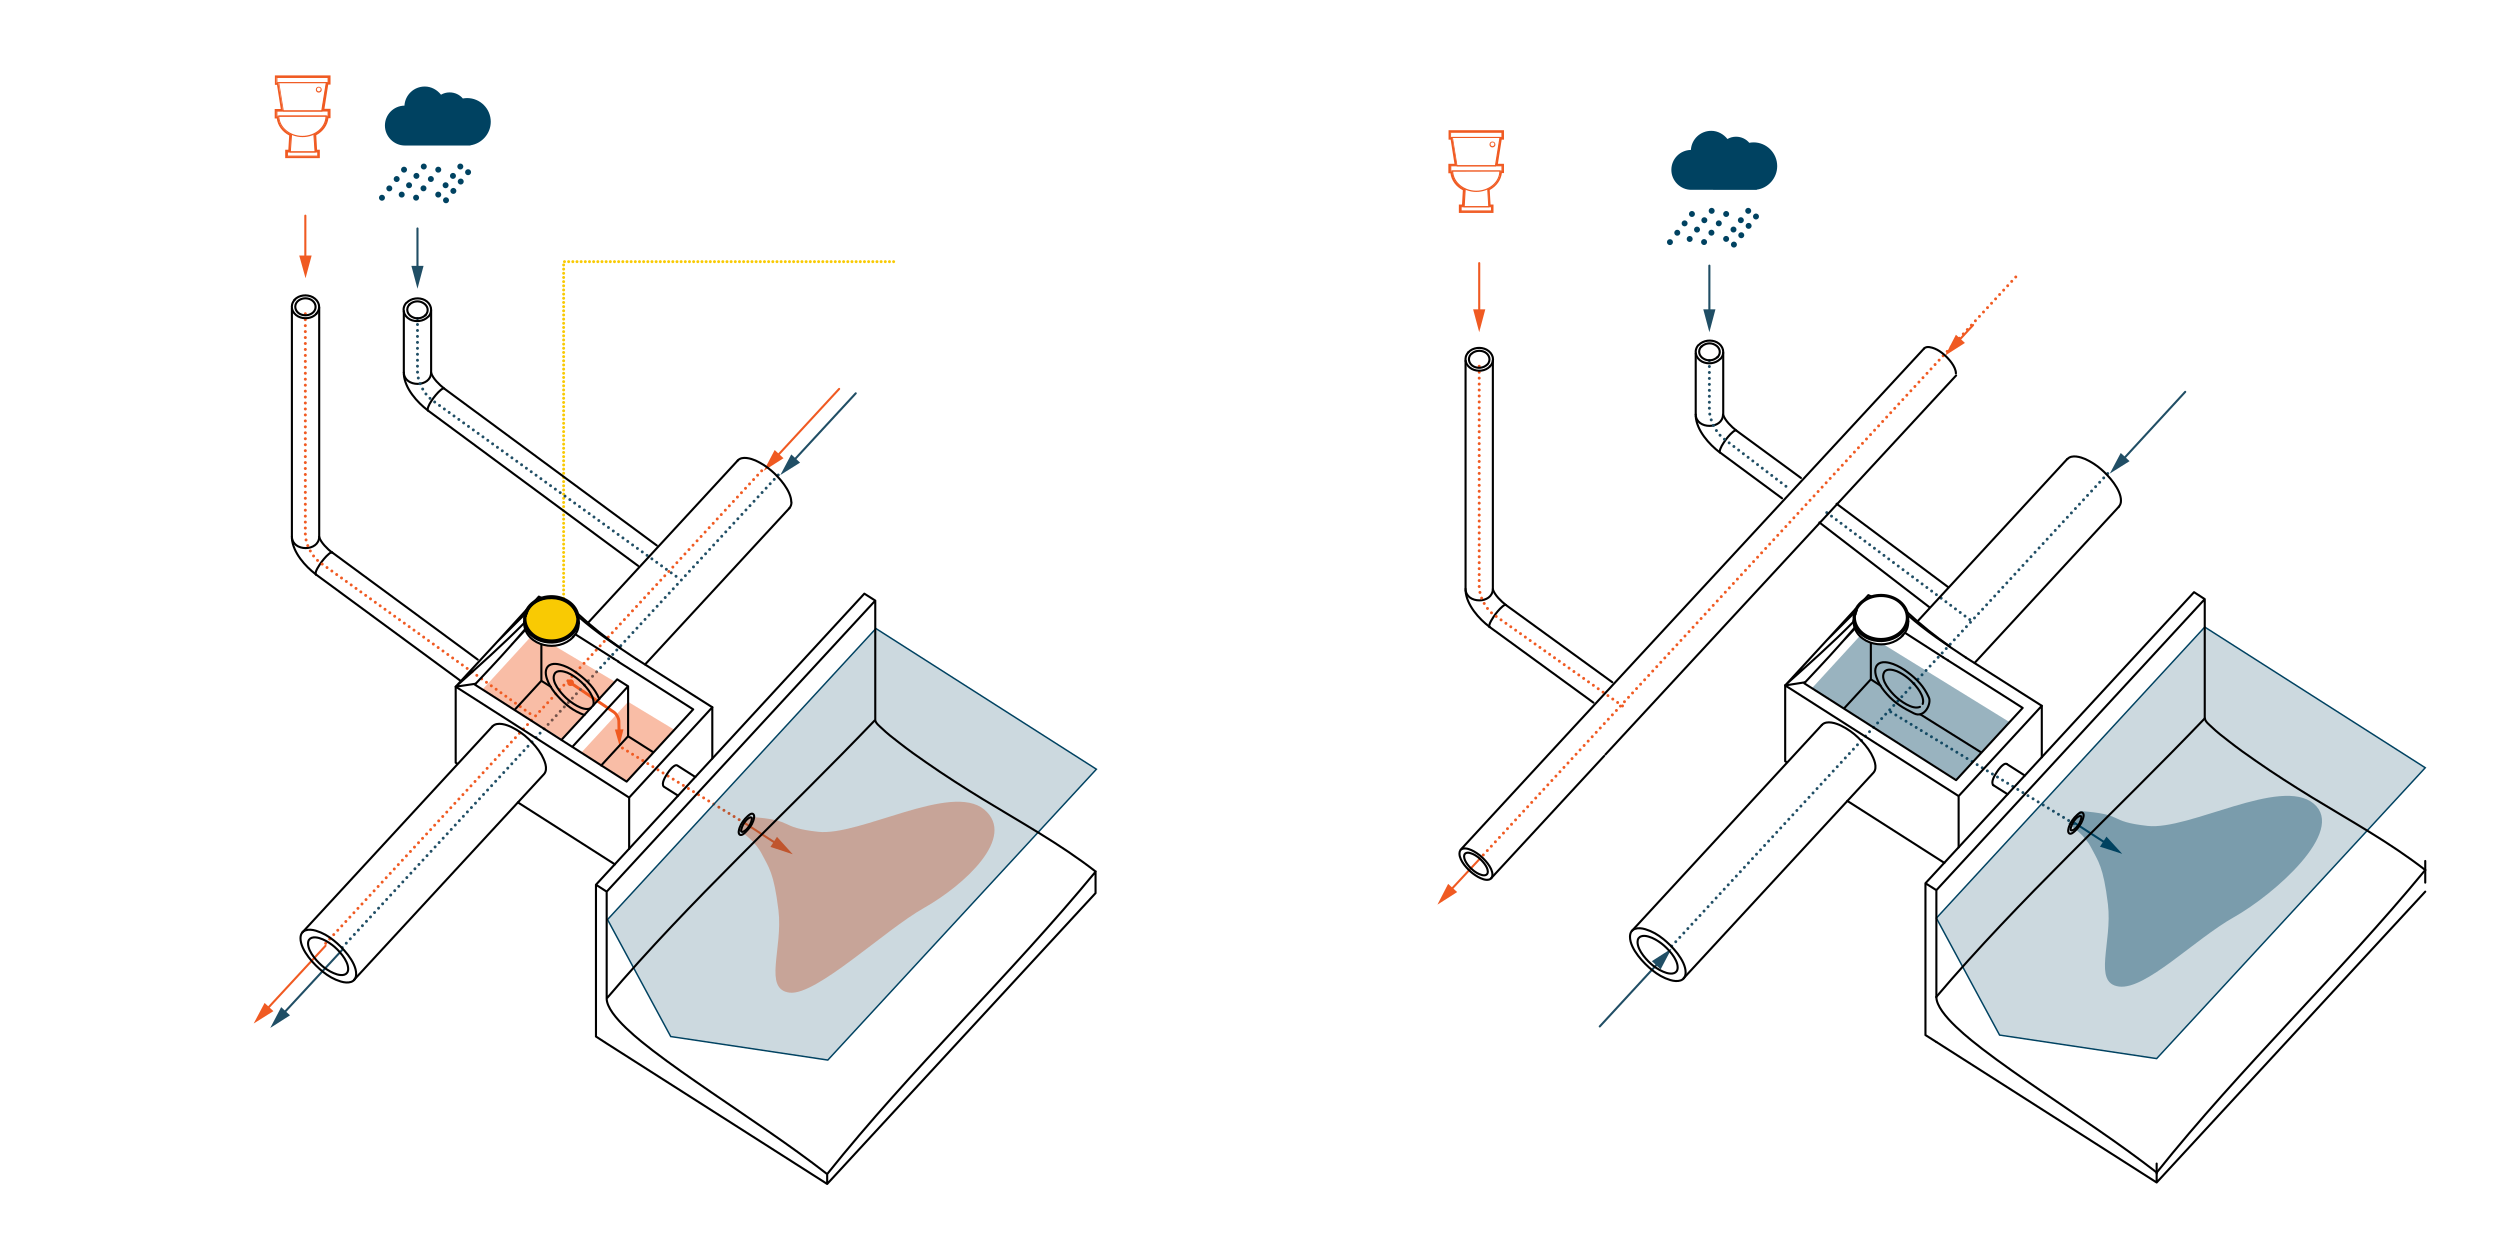 <svg xmlns="http://www.w3.org/2000/svg" viewBox="0 0 1190.5 596"><path fill="#004261" d="M233.7 58c0-6.2-5-11.3-11.3-11.3-.7 0-1.3.1-2 .2-1.5-1.8-3.8-2.9-6.3-2.9-1.5 0-2.9.4-4.1 1.1-1.8-2.3-4.6-3.9-7.7-3.9-5.2 0-9.4 4-9.7 9.1-5.2.1-9.3 4.3-9.3 9.5s4.3 9.5 9.5 9.5H224v-.1c5.4-.8 9.7-5.5 9.7-11.2zM846.3 79.1c0-6.2-5-11.3-11.3-11.3-.7 0-1.3.1-2 .2-1.5-1.8-3.8-2.9-6.3-2.9-1.5 0-2.9.4-4.1 1.1-1.8-2.3-4.6-3.9-7.7-3.9-5.2 0-9.4 4-9.7 9.1-5.2.1-9.3 4.3-9.3 9.5s4.3 9.5 9.5 9.5H836.6v-.1c5.4-.7 9.7-5.5 9.7-11.2z"/><path fill="none" stroke="#004261" stroke-width="2.835" stroke-linecap="round" stroke-linejoin="round" stroke-miterlimit="10" stroke-dasharray="0,5.669" d="M805.7 101.9l-13.6 17.4M815.1 100.4l-13.6 17.4M822 101.9l-13.7 17.4M832.5 100.4l-13.7 17.4M836.2 103.1l-13.6 17.3M192.4 80.8l-13.6 17.3M201.8 79.3l-13.6 17.3M208.7 80.8L195 98.1M219.2 79.3l-13.6 17.3M222.9 82l-13.6 17.3"/><path fill="none" stroke="#F9CA03" stroke-width="1.417" stroke-linecap="round" stroke-linejoin="round" stroke-miterlimit="10" stroke-dasharray="0,1.984" d="M268.4 296.8V124.6H427"/><path fill="none" stroke="#000" stroke-linecap="round" stroke-linejoin="round" d="M203.8 195.5c-.6-.7.6-2.7.8-3.2.6-1 1.2-2 1.9-2.9.7-.9 1.4-1.8 2.2-2.6.4-.4.8-.8 1.3-1.2.3-.2 1.1-.9 1.5-.6M192.3 177.4c.2 7.2 12.9 7.2 13 0M152 255.6c-.1 7.2-12.8 7.2-13 0M158.2 263.1c-.4-.3-1.3.4-1.5.6-.5.4-.9.8-1.3 1.2-.8.8-1.5 1.7-2.2 2.6-.7.9-1.3 1.9-1.9 2.9-.3.5-1.4 2.4-.9 3.2M819.1 215.5c-.6-.7.6-2.7.8-3.2.6-1 1.2-2 1.9-2.9.7-.9 1.4-1.8 2.2-2.6.4-.4.8-.8 1.3-1.2.3-.2 1.1-.9 1.5-.6M807.5 197.4c.2 7.2 12.9 7.2 13 0M710.9 280.5c-.1 7.2-12.8 7.2-13 0M717.1 288.1c-.4-.3-1.3.4-1.5.6-.5.4-.9.8-1.3 1.2-.8.8-1.5 1.7-2.2 2.6-.7.9-1.3 1.9-1.9 2.9-.3.5-1.4 2.4-.9 3.2"/><path fill="none" stroke="#F05A22" stroke-width=".992" stroke-linecap="round" stroke-linejoin="round" d="M370.1 402l-15.7-10.2"/><path fill="#F05A22" d="M370 398.5l7.5 8.3-10.6-3.5"/><path fill="none" stroke="#204E65" stroke-width=".992" stroke-linecap="round" stroke-linejoin="round" d="M377.5 219.8l30-32.5"/><path fill="#204E65" d="M381 220.3l-9.4 5.9 5.2-9.8"/><path fill="none" stroke="#F05A22" stroke-linecap="round" stroke-linejoin="round" d="M145.4 123.7v-21"/><path fill="#F05A22" d="M148.4 121.7l-2.9 10.8-3-10.8"/><path fill="none" stroke="#204E65" stroke-linecap="round" stroke-linejoin="round" d="M198.8 128.6v-19.8"/><path fill="#204E65" d="M201.7 126.6l-2.9 10.9-2.9-10.9"/><path fill="none" stroke="#204E65" stroke-width=".992" stroke-linecap="round" stroke-linejoin="round" d="M162.9 452.4L134.6 483"/><path fill="#204E65" d="M133.9 479.6l-5.2 9.9 9.4-6"/><path fill="none" stroke="#F05A22" stroke-width="1.417" stroke-linejoin="round" d="M271.6 325.1l20.7 14c1.3.9 2.4 2.9 2.4 4.4l.1 5.2"/><circle fill="#F05A22" cx="271.7" cy="325.1" r="1.6"/><path fill="#F05A22" d="M292.8 347.4l2.2 7.6 1.9-7.7"/><path fill="none" stroke="#204E65" stroke-width="1.417" stroke-linecap="round" stroke-linejoin="round" stroke-dasharray="0,2.835" d="M198.8 151.7V177c0 4.7 3.1 10.7 6.9 13.5L323 275.2"/><path fill="none" stroke="#F05A22" stroke-width="1.417" stroke-linecap="round" stroke-linejoin="round" stroke-dasharray="0,2.835" d="M145.4 149.4v104.9c0 4.7 3.1 10.7 6.9 13.5L254 341"/><path fill="none" stroke="#204E65" stroke-width="1.417" stroke-linecap="round" stroke-linejoin="round" stroke-dasharray="0,2.835" d="M370.6 226.2L161.9 452.4"/><path fill="none" stroke="#F05A22" stroke-width=".992" stroke-linecap="round" stroke-linejoin="round" d="M369.6 217.7l30-32.5"/><path fill="#F05A22" d="M373.1 218.2l-9.4 6 5.2-9.9"/><path fill="none" stroke="#F05A22" stroke-width=".992" stroke-linecap="round" stroke-linejoin="round" d="M155 450.4L126.7 481"/><path fill="#F05A22" d="M126 477.6l-5.2 9.8 9.4-5.9"/><path fill="none" stroke="#F05A22" stroke-width="1.417" stroke-linecap="round" stroke-linejoin="round" stroke-dasharray="0,2.835" d="M362.7 224.2L154 450.4M354.4 391.8l-60-36.8"/><path fill="none" stroke="#004261" stroke-width=".992" stroke-linecap="round" stroke-linejoin="round" d="M1003.2 401.8l-15.7-10.2"/><path fill="#004261" d="M1003.1 398.4l7.5 8.2-10.6-3.4"/><path fill="none" stroke="#204E65" stroke-width="1.417" stroke-linecap="round" stroke-linejoin="round" stroke-dasharray="0,2.835" d="M987.5 392.2l-87.8-53.6"/><path fill="none" stroke="#204E65" stroke-width=".992" stroke-linecap="round" stroke-linejoin="round" d="M1010.7 219.1l29.9-32.5"/><path fill="#204E65" d="M1014.1 219.6l-9.4 5.9 5.2-9.8"/><path fill="none" stroke="#F05A22" stroke-linecap="round" stroke-linejoin="round" d="M704.4 149.3v-24"/><path fill="#F05A22" d="M707.3 147.3l-2.9 10.9-2.9-10.9"/><path fill="none" stroke="#204E65" stroke-linecap="round" stroke-linejoin="round" d="M814 149.3v-22.8"/><path fill="#204E65" d="M816.9 147.3l-2.9 10.9-2.9-10.9"/><path fill="none" stroke="#204E65" stroke-width=".992" stroke-linecap="round" stroke-linejoin="round" d="M790 458.2l-28.2 30.6"/><path fill="#204E65" d="M786.6 457.7l9.4-6-5.2 9.9"/><path fill="none" stroke="#204E65" stroke-width="1.417" stroke-linecap="round" stroke-linejoin="round" stroke-dasharray="0,2.835" d="M869.9 244.1l68.3 51.1M814 171.7v23.4c0 4.7 3 10.8 6.7 13.7l31.1 23.8"/><path fill="none" stroke="#F05A22" stroke-width="1.417" stroke-linecap="round" stroke-linejoin="round" stroke-dasharray="0,2.835" d="M704.4 174.4v104.9c0 4.7 3.1 10.7 6.9 13.4l61.8 43.8"/><path fill="none" stroke="#204E65" stroke-width="1.417" stroke-linecap="round" stroke-linejoin="round" stroke-dasharray="0,2.835" d="M1003.7 225.5L795 451.7"/><path fill="none" stroke="#F05A22" stroke-width=".992" stroke-linecap="round" stroke-linejoin="round" d="M932.2 162.8l7.4-8"/><path fill="#F05A22" d="M935.7 163.3l-9.4 6 5.1-9.9"/><path fill="none" stroke="#F05A22" stroke-width=".992" stroke-linecap="round" stroke-linejoin="round" d="M704.8 408.8l-14.4 15.5"/><path fill="#F05A22" d="M689.6 420.9l-5.1 9.9 9.4-6"/><path fill="none" stroke="#F05A22" stroke-width="1.417" stroke-linecap="round" stroke-linejoin="round" stroke-dasharray="0,2.835" d="M959.9 131.9L704.8 408.8"/><ellipse fill="#F9CA03" cx="262.8" cy="295.3" rx="12.6" ry="10.2"/><path opacity=".4" fill="#F05A22" d="M298.4 372.2l-21.5-13.9 22.2-24.1 22 13.3M263.6 307.3c-.6.1-1.2.1-1.8.1-3.6 0-6.9-1.6-9.2-4l-23 25.1 37.9 23.3 25.1-27.3-29-17.2zM357.3 389c22.3 1.6 12.5 4.9 32.3 7.1 19.8 2.2 63.5-23.7 79.1-10.6 15.6 13.1-9.5 36-28.6 46.8-19.1 10.8-51.4 41.9-64.1 40.4-12.7-1.6-3.1-21-5.3-39.2-2.2-18.2-4.7-20.5-7.9-26.8-3.2-6.2-8.8-9.9-11.1-11.5"/><path fill="#004261" fill-opacity=".2" stroke="#004261" stroke-width=".709" stroke-miterlimit="10" d="M394.2 504.8l127.9-138.5-105-67-127.8 138.6 30.1 55.7z"/><path fill="#004261" d="M990.4 386.2c22.3 1.6 12.5 4.9 32.3 7.1 19.8 2.2 63.5-23.7 79.1-10.6 15.6 13.1-18.8 43.2-37.9 54-19.1 10.8-42.1 34.7-54.8 33.1-12.7-1.6-3.1-21-5.3-39.2-2.2-18.2-4.7-20.5-7.9-26.8-3.2-6.2-8.8-9.9-11.1-11.5" opacity=".4"/><path fill="#004261" fill-opacity=".2" stroke="#004261" stroke-width=".709" stroke-miterlimit="10" d="M1027 504.1l127.9-138.5-105-67-127.8 138.6 30.1 55.7z"/><path opacity=".4" fill="#004261" d="M896.7 306.7c-.6.1-1.2.1-1.8.1-3.6 0-6.9-1.6-9.2-4l-23 25.1 69.2 43.3 25.1-27.3-60.3-37.2z"/><path fill="none" stroke="#000" stroke-linecap="round" stroke-linejoin="round" d="M286.3 364.5l12.8-13.9M259 368.7c2.3-2.5.1-7-1.1-9.2-1.7-2.9-3.8-5.3-6.2-7.6-2.4-2.3-5-4.1-8-5.6-2.2-1.1-6.9-2.8-9.2-.4M259 368.7l-90.4 97.9M249.6 296.7v-.8M275.3 292.4c6.4 5.9 13.1 11.3 20.2 16.2M203.9 150.8c-2.2 2.3-6 2.7-8.7 1.3-3-1.6-4.1-5.2-1.7-7.9M193.6 144.2c2.2-2.3 6-2.7 8.7-1.3 3 1.6 4.1 5.2 1.7 7.9"/><path fill="none" stroke="#000" stroke-linecap="round" stroke-linejoin="round" d="M202.7 150c-1.7 1.7-4.4 2.1-6.5.9-2.3-1.2-3.1-3.9-1.2-5.9"/><path fill="none" stroke="#000" stroke-linecap="round" stroke-linejoin="round" d="M194.9 145.1c1.7-1.7 4.4-2.1 6.5-.9 2.3 1.2 3.1 3.9 1.2 5.9M282.7 334.7c0-4-4.4-8.7-7-10.9-1.7-1.4-3.5-2.6-5.6-3.5-1.6-.6-4.9-1.5-6 .6-2 3.7 3.3 9.4 5.4 11.4 2.1 2 8.1 6.6 11.7 5M282.5 335.9c.1-.4.2-.8.2-1.2M376.8 239.1c0-5.4-5.9-11.9-9.4-14.9-2.3-2-4.8-3.6-7.6-4.9-2.1-.9-6.4-2.3-8.5 0M375.9 242c.7-.9 1-1.7 1-2.9"/><path fill="none" stroke="#000" stroke-linecap="round" stroke-linejoin="round" d="M278.3 340.5c-5.3-1.9-9.1-5-12.8-9.1-1.8-2-3.3-4.1-4.4-6.5-.9-2-2.1-5.4-.2-7.5 1.9-2.1 5.5-1.1 7.5-.4 2.5.9 4.7 2.3 6.9 3.9 4.4 3.3 7.9 6.8 10.1 12M165.8 461.4c0 3.1-2.9 3.3-5.3 2.6-2.3-.7-4.3-1.9-6.2-3.3-2.8-2.2-7.6-7.2-7.6-11.4 0-3.1 2.9-3.3 5.3-2.6 2.4.7 4.3 1.9 6.2 3.3 2.8 2.1 7.6 7.2 7.6 11.4z"/><path fill="none" stroke="#000" stroke-linecap="round" stroke-linejoin="round" d="M169.6 463.8c0-5.9-6.8-12.9-10.6-15.9-2.6-2.1-5.3-3.7-8.6-4.7s-7.3-.7-7.3 3.6c0 5.9 6.8 12.9 10.6 15.9 2.6 2.1 5.3 3.7 8.6 4.7s7.3.7 7.3-3.6zM416.8 342.8c-42.5 44.4-87.9 85.7-127.9 132.7M393.9 563.8l-105-66.9M288.9 475.5c0 8.1 17.4 21.2 22 24.8 9 6.9 18.3 13.3 27.6 19.7 18.6 12.8 37.5 25.2 55.4 39.1M521.7 425.3L393.9 563.8M393.9 563.8v-4.7M393.9 559.1c40.2-50.3 87-94.5 127.9-144.1M521.7 425.3V415M521.7 415c-17-13.2-35.6-23.4-53.8-34.5-9.1-5.6-18.1-11.3-26.8-17.4-4.4-3-8.7-6.1-12.9-9.4-2.9-2.2-5.7-4.4-8.3-6.9-.8-.8-3.1-2.5-3.1-4M416.8 342.8V286M416.8 286L288.9 424.6M288.9 475.5v-50.9M359.1 389.3c.2-1.3-.5-2.3-1.8-1.6-1 .6-1.7 1.4-2.5 2.2-1.5 1.8-2.6 3.5-3 5.9-.2 1.3.5 2.3 1.8 1.6 1-.6 1.7-1.4 2.5-2.3 1.5-1.6 2.6-3.4 3-5.8zM416.8 286l-5.2-3.3M411.6 282.7L283.8 421.3M288.9 424.6l-5.1-3.3M283.8 421.3v72.3M283.8 493.6l5.1 3.3"/><path fill="none" stroke="#000" stroke-linecap="round" stroke-linejoin="round" d="M358 390.4c-.4 1.6-1 2.9-2.1 4.1-1 1.3-3.5 2.7-2.9.5.4-1.6 1-2.9 2.1-4.1 1-1.3 3.3-2.8 2.9-.5zM158.2 263.1l69.3 51M219.3 324.2l-68.8-50.6M150.6 149.4c2.5-2.7 1.4-6.2-1.7-7.9-2.7-1.4-6.5-1.1-8.7 1.3"/><path fill="none" stroke="#000" stroke-linecap="round" stroke-linejoin="round" d="M140.3 142.8c-2.4 2.7-1.4 6.2 1.7 7.9 2.7 1.4 6.5 1.1 8.7-1.3"/><path fill="none" stroke="#000" stroke-linecap="round" stroke-linejoin="round" d="M149.3 148.6c1.8-2 1-4.7-1.2-5.9-2.1-1.1-4.8-.8-6.5.9M141.6 143.6c-1.8 2-1 4.7 1.2 5.9 2.1 1.1 4.8.8 6.5-.9M272.9 301.7c1.4-1.5 2.2-3 2.6-5M249.6 296.2c1.5 10.5 16.5 12.9 23.3 5.5"/><path fill="none" stroke="#000" stroke-linecap="round" stroke-linejoin="round" d="M272.9 301.3c4.9-5.3 2.8-12.5-3.3-15.7-5.4-2.9-13-2.1-17.3 2.5-4.9 5.3-2.8 12.5 3.3 15.7 5.4 3 13 2.2 17.3-2.5z"/><path fill="#F9CA03" stroke="#000" stroke-linecap="round" stroke-linejoin="round" d="M250.4 293.3c2.6-11.6 22.3-11.2 24.4.5"/><path fill="none" stroke="#000" stroke-linecap="round" stroke-linejoin="round" d="M272.4 301c-4.1 4.4-11.3 5.1-16.5 2.4-5.8-3.1-7.8-9.9-3.1-14.9 4.1-4.4 11.3-5.1 16.5-2.4 5.7 3.1 7.7 9.9 3.1 14.9zM249.6 296.7C239.1 307.3 228 317.2 217 327M217 327l9.5-1.4M226.5 325.6c8-8.5 16-17 23.5-25.9M303 313.8c-9.5-6.3-19-12.6-27.6-20.2M256.6 284.1l-1.9 2.1M250.5 290.6l-13.7 15M236.8 305.6L217 327M250.1 300l-6.5 7M292.2 313.6L273.9 302M257.8 284.7l-1.2-.6M249.8 292.6l-13 13M272.9 303.3c1.9-1.9 2.7-3.9 2.7-6.6"/><path fill="none" stroke="#000" stroke-linecap="round" stroke-linejoin="round" d="M249.6 296.7c0 5.5 4.6 9.3 9.4 10.4 4.8 1.2 10.5 0 14-3.8M311.2 358.3l-12.1-7.7M262.4 327.1l-4.6-2.9M257.8 324.2L245 338.1M217 363.2l1 .6M246.6 382.1l46.2 29.5M299.6 404.2v-24.4M217 327l82.6 52.8M217 363.2V327M339.2 361.2v-24.4M299.6 379.8l39.6-43M322.5 364.5c-.9-.5-2.3.9-2.8 1.4-.8.8-1.4 1.7-2 2.6-.7 1.1-3 4.6-1.6 6.1M257.8 324.2v-17.4M226.1 326l.4-.4M294.4 315.1l35.7 22.7M330.1 337.8l-31.7 34.4M298.4 372.2L226.1 326M299.1 350.6v-23.8M272.5 355.7l26.6-28.9M299.1 326.8l-5.2-3.3M293.9 323.5l-26.6 28.9M251.1 291.3c-.1.3-.3.6-.4 1M250.6 292.4c-.1.3-.2.6-.2.9M203.7 195.4c-4.9-3.7-11-10.4-11.4-17.3M205.3 177.5c.7 2.6 4.1 5.9 6.1 7.4M192.3 177.4v-29.2M205.3 147.9v29.5M303.8 269.4l-100-73.9M211.5 185l101.2 74.7M280 296.6l71.3-77.3M375.9 242l-68.7 74.4M144 444l90.4-98M322.5 364.5l8.6 5.5M322.9 378.9l-6.8-4.3M150.4 273.5c-4.9-3.7-11-10.4-11.4-17.3M152 255.7c.7 2.6 4.1 5.9 6.1 7.4M139 255.6V146.8M152 146.5v109.1M275.6 295.9v.8"/><g fill="#F05A22"><path d="M151.6 74.6h-15v-2.5h15v2.5zm-14.5-.5h14v-1.5h-14v1.5z"/><path d="M150.3 72.6H138l.6-8.8.5.1-.6 8.2h11.3l-.6-8.2.5-.1"/><path d="M144.1 65.3c-6.4 0-11.5-4.5-11.5-10V55h23v.2c0 5.6-5.1 10.1-11.5 10.1zM133 55.5c.2 5.1 5.1 9.2 11 9.2 6 0 10.9-4.1 11-9.3l-22 .1z"/><path d="M156.6 55.6h-24.9v-3h24.9v3zm-24.5-.5H156v-2h-23.9v2z"/><path d="M153.5 53.1h-18.7l-2.2-14h23.2l-2.3 14zm-18.4-.5H153l2.1-13H133l2.1 13z"/><path d="M156.6 39.6h-24.9v-3h24.9v3zm-24.5-.5H156v-2h-23.9v2zM151.8 44.1c-.8 0-1.4-.6-1.4-1.4 0-.8.6-1.4 1.4-1.4.8 0 1.4.6 1.4 1.4.1.7-.6 1.4-1.4 1.4zm0-2.4c-.5 0-.9.4-.9.9s.4.9.9.9.9-.4.9-.9c.1-.5-.4-.9-.9-.9z"/><path d="M156.3 36.9v2.5h-.9l-2.2 13.5h3.1v2.5h-.9c0 3.7-2.4 6.9-5.9 8.5l.5 8.5h1.3v2h-14.5v-2h1.4l.5-8.4c-3.6-1.6-6-4.8-6-8.5h-.9V53h3l-2.2-13.5h-.9V37h24.6m1-1.1h-26.4v4.5h1l1.8 11.5h-2.9v4.5h1c.4 3.4 2.6 6.4 5.9 8.1l-.4 6.8h-1.5v4h16.5v-4H151l-.4-6.9c3.3-1.8 5.4-4.8 5.8-8.1h1v-4.5h-2.9l1.8-11.5h1.1v-4.4h-.1z"/></g><path fill="none" stroke="#000" stroke-linecap="round" stroke-linejoin="round" d="M328.3 329.9l10.9 6.9-36.2-23M1027 558.8v-4.7M1154.9 420.3V410"/><g fill="#F05A22"><path d="M710.5 100.7h-15v-2.5h15v2.5zm-14.5-.5h14v-1.5h-14v1.5z"/><path d="M709.2 98.7h-12.3l.6-8.8h.5l-.5 8.3h11.2l-.5-8.3h.5"/><path d="M703 91.4c-6.4 0-11.5-4.5-11.5-10v-.2h23v.2c0 5.5-5.1 10-11.5 10zm-11-9.8c.2 5.1 5.1 9.2 11 9.2 6 0 10.9-4.1 11-9.3l-22 .1z"/><path d="M715.5 81.7h-24.9v-3h24.9v3zm-24.5-.5h24v-2h-23.9v2z"/><path d="M712.4 79.2h-18.7l-2.2-14h23.2l-2.3 14zm-18.4-.5h17.9l2.1-13h-22.1l2.1 13z"/><path d="M715.5 65.7h-24.9v-3h24.9v3zm-24.5-.5h24v-2h-24v2zM710.7 70.2c-.8 0-1.4-.6-1.4-1.4 0-.8.6-1.4 1.4-1.4s1.4.6 1.4 1.4c.1.7-.6 1.4-1.4 1.4zm0-2.4c-.5 0-.9.4-.9.9s.4.9.9.9.9-.4.9-.9c.1-.5-.3-.9-.9-.9z"/><path d="M715.2 63v2.5h-.9L712.2 79h3.1v2.5h-.9c0 3.7-2.4 6.9-5.9 8.5l.5 8.5h1.3v2h-14.5v-2h1.4l.5-8.4c-3.6-1.6-6-4.8-6-8.5h-.9V79h3l-2.2-13.5h-.9V63h24.5m1-1h-26.4v4.5h1l1.8 11.5h-2.9v4.5h1c.4 3.4 2.6 6.4 5.9 8.1l-.4 6.8h-1.5v4h16.5v-4h-1.4l-.4-6.9c3.3-1.8 5.4-4.8 5.8-8.1h1V78h-2.9l1.8-11.5h1.1V62z"/></g><path fill="none" stroke="#000" stroke-linecap="round" stroke-linejoin="round" d="M892.1 368c2.3-2.5.1-7-1.1-9.2-1.7-2.9-3.8-5.3-6.2-7.6-2.4-2.3-5-4.1-8-5.6-2.2-1.1-6.9-2.8-9.2-.4M892.1 368l-90.4 97.9M882.7 296v-.8M908.4 291.7c6.4 5.9 13.1 11.3 20.2 16.2M819.2 170.9c-2.2 2.3-6 2.7-8.7 1.3-3-1.6-4.1-5.2-1.7-7.9M808.9 164.3c2.2-2.3 6-2.7 8.7-1.3 3 1.6 4.1 5.2 1.7 7.9"/><path fill="none" stroke="#000" stroke-linecap="round" stroke-linejoin="round" d="M817.9 170c-1.7 1.7-4.4 2.1-6.5.9-2.3-1.2-3.1-3.9-1.2-5.9"/><path fill="none" stroke="#000" stroke-linecap="round" stroke-linejoin="round" d="M810.2 165.1c1.7-1.7 4.4-2.1 6.5-.9 2.3 1.2 3.1 3.9 1.2 5.9M915.8 334c0-4-4.4-8.7-7-10.9-1.7-1.4-3.5-2.6-5.6-3.5-1.6-.6-4.9-1.5-6 .6-2 3.7 3.3 9.4 5.4 11.4 2.1 2 8.1 6.6 11.7 5M915.6 335.2c.1-.4.2-.8.2-1.2M1010 238.4c0-5.4-5.9-11.9-9.4-14.9-2.3-2-4.8-3.6-7.6-4.9-2.1-.9-6.4-2.3-8.5 0M1009 241.3c.7-.9 1-1.7 1-2.9"/><path fill="none" stroke="#000" stroke-linecap="round" stroke-linejoin="round" d="M918.5 332.1c-2.3-5.2-5.7-8.7-10.1-12-2.1-1.6-4.3-2.9-6.9-3.9-2-.7-5.6-1.7-7.5.4-1.9 2.1-.7 5.5.2 7.5 1.1 2.5 2.6 4.5 4.4 6.5 3.6 4.1 7.7 6.6 12.8 9.1 5.1 2.6 8.5-4.8 7.1-7.6zM798.9 460.7c0 3.1-2.9 3.3-5.3 2.6-2.3-.7-4.3-1.9-6.2-3.3-2.8-2.2-7.6-7.2-7.6-11.4 0-3.1 2.9-3.3 5.2-2.6 2.4.7 4.3 1.9 6.2 3.3 2.9 2.2 7.7 7.2 7.7 11.4z"/><path fill="none" stroke="#000" stroke-linecap="round" stroke-linejoin="round" d="M802.7 463.1c0-5.9-6.8-12.9-10.6-15.9-2.6-2.1-5.3-3.7-8.6-4.7s-7.3-.7-7.3 3.6c0 5.9 6.8 12.9 10.6 15.9 2.6 2.1 5.3 3.7 8.6 4.7s7.3.7 7.3-3.6zM1049.9 342.1c-42.5 44.4-87.9 85.7-127.9 132.7M1027 563.1l-104.9-66.9M922.1 474.8c0 8.1 17.4 21.2 22 24.8 9 6.9 18.3 13.3 27.6 19.7 18.6 12.8 37.5 25.2 55.4 39.1M1154.9 424.6L1027 563.1M1027 563.1v-4.7M1027 558.4c40.2-50.3 87-94.5 127.9-144.1"/><path fill="none" stroke="#000" stroke-linecap="round" stroke-linejoin="round" d="M1154.9 414.3c-17-13.2-35.6-23.4-53.8-34.5-9.1-5.6-18.1-11.3-26.8-17.4-4.4-3-8.7-6.1-12.9-9.4-2.9-2.2-5.7-4.4-8.3-6.9-.8-.8-3.1-2.5-3.1-4M1049.9 342.1v-56.8M1049.9 285.3L922.1 423.9M922.1 474.8v-50.9M992.2 388.7c.2-1.3-.5-2.3-1.8-1.6-1 .6-1.7 1.4-2.5 2.2-1.5 1.8-2.6 3.5-3 5.9-.2 1.3.5 2.3 1.8 1.6 1-.6 1.7-1.4 2.5-2.2 1.5-1.8 2.6-3.6 3-5.9zM1049.9 285.3l-5.1-3.3M1044.8 282L916.9 420.6M922.1 423.9l-5.2-3.3M916.9 420.6v72.3M916.9 492.9l5.2 3.3"/><path fill="none" stroke="#000" stroke-linecap="round" stroke-linejoin="round" d="M991.1 389.7c-.4 1.6-1 2.9-2.1 4.1-1 1.3-3.5 2.7-2.9.5.4-1.6 1-2.9 2.1-4.1 1-1.3 3.3-2.7 2.9-.5zM717.1 288.1l50.7 36.8M758.8 334.6l-49.4-36M709.6 174.4c2.5-2.7 1.4-6.2-1.7-7.9-2.7-1.4-6.5-1.1-8.7 1.3"/><path fill="none" stroke="#000" stroke-linecap="round" stroke-linejoin="round" d="M699.2 167.8c-2.4 2.7-1.4 6.2 1.7 7.9 2.7 1.4 6.5 1.1 8.7-1.3"/><path fill="none" stroke="#000" stroke-linecap="round" stroke-linejoin="round" d="M708.3 173.6c1.8-2 1-4.7-1.2-5.9-2.1-1.1-4.8-.8-6.5.9M700.5 168.6c-1.8 2-1 4.7 1.2 5.9 2.1 1.1 4.8.8 6.5-.9M906 301c1.4-1.5 2.2-3 2.6-5M882.7 295.5c1.5 10.5 16.5 12.9 23.3 5.5"/><path fill="none" stroke="#000" stroke-linecap="round" stroke-linejoin="round" d="M906 300.7c4.9-5.3 2.8-12.5-3.3-15.7-5.4-2.9-13-2.1-17.3 2.5-4.9 5.3-2.8 12.5 3.3 15.7 5.4 2.9 13 2.1 17.3-2.5z"/><path fill="none" stroke="#000" stroke-linecap="round" stroke-linejoin="round" d="M905.5 300.3c-4.1 4.4-11.3 5.1-16.5 2.4-5.8-3.1-7.8-9.9-3.1-14.9 4.1-4.4 11.3-5.1 16.5-2.4 5.7 3.1 7.7 9.9 3.1 14.9zM882.7 296c-10.4 10.6-21.5 20.4-32.6 30.3M850.1 326.4l9.5-1.5M859.6 324.9c8-8.5 16-17 23.5-25.9M936.1 313.1c-9.5-6.3-19-12.6-27.6-20.2M889.7 283.4l-1.9 2.1M883.6 290l-13.7 14.9M869.9 304.9l-19.8 21.5M883.3 299.3l-6.6 7M925.3 313l-18.2-11.7M891 284l-1.3-.6M882.9 291.9l-13 13M906 302.6c1.9-1.9 2.7-3.9 2.7-6.6"/><path fill="none" stroke="#000" stroke-linecap="round" stroke-linejoin="round" d="M882.7 296c0 5.5 4.6 9.3 9.4 10.4 4.8 1.2 10.5 0 14-3.8M895.5 326.5l-4.6-3M943.6 358.4l-29.1-18.2M890.9 323.5l-12.8 13.9M850.1 362.5l1 .6M879.7 381.4l46.2 29.5M932.7 403.5v-24.4M850.1 326.4l82.6 52.7M850.1 362.5v-36.1M972.3 360.6v-24.5M932.7 379.1l39.6-43M955.6 363.8c-.9-.5-2.3.9-2.8 1.4-.8.8-1.4 1.7-2 2.6-.7 1.1-3 4.6-1.6 6.1M890.9 323.5v-17.4M859.2 325.4l.4-.5M927.5 314.4l35.7 22.7M963.2 337.1l-31.7 34.4M931.5 371.5l-72.3-46.1M884.2 290.7c-.1.3-.3.6-.4 1M883.8 291.7c-.1.3-.2.6-.2.9M818.9 215.4c-4.9-3.7-11-10.4-11.4-17.3M820.6 197.5c.7 2.6 4.1 5.9 6.1 7.4M807.5 197.4v-29.1M820.6 168v29.4M848.6 237.3l-29.5-21.8M919.1 289.4l-52.7-40.6M874.6 239.9l53.4 39.9M826.8 205l30.8 22.6M913.1 295.9l71.3-77.3M1009 241.3l-68.7 74.4M777.1 443.3l90.4-98M763.9 360l-53.8 58.2M931.4 177.8c0-3.2-3.5-7.1-5.6-8.9-1.4-1.2-2.8-2.2-4.5-2.9-1.3-.5-3.8-1.4-5.1 0M708.5 415.1c0 1.8-1.7 2-3.1 1.5-1.4-.4-2.5-1.1-3.7-2-1.7-1.3-4.5-4.3-4.5-6.8 0-1.8 1.7-2 3.1-1.5 1.4.4 2.5 1.1 3.7 2 1.6 1.3 4.5 4.3 4.5 6.8z"/><path fill="none" stroke="#000" stroke-linecap="round" stroke-linejoin="round" d="M710.7 416.5c0-3.5-4-7.6-6.3-9.4-1.6-1.2-3.2-2.2-5.1-2.8-2-.6-4.3-.4-4.3 2.2 0 3.5 4 7.6 6.3 9.4 1.6 1.2 3.2 2.2 5.1 2.8 1.9.6 4.3.4 4.3-2.2zM749.2 346.5l167-180.5M931.5 178.8l-167 180.5M695.5 404.7l53.7-58.2M955.6 363.8l8.6 5.5M956 378.2l-6.8-4.3M709.3 298.5c-4.9-3.7-11-10.4-11.4-17.3M710.9 280.6c.7 2.6 4.1 5.9 6.1 7.4M697.9 280.5V171.8M710.9 171.5v109M908.7 295.3v.8M961.4 329.2l10.9 6.9-36.2-23M292.2 313.6c.8.5 1.5 1 2.3 1.4M925.3 313c.8.5 1.5 1 2.3 1.4"/></svg>